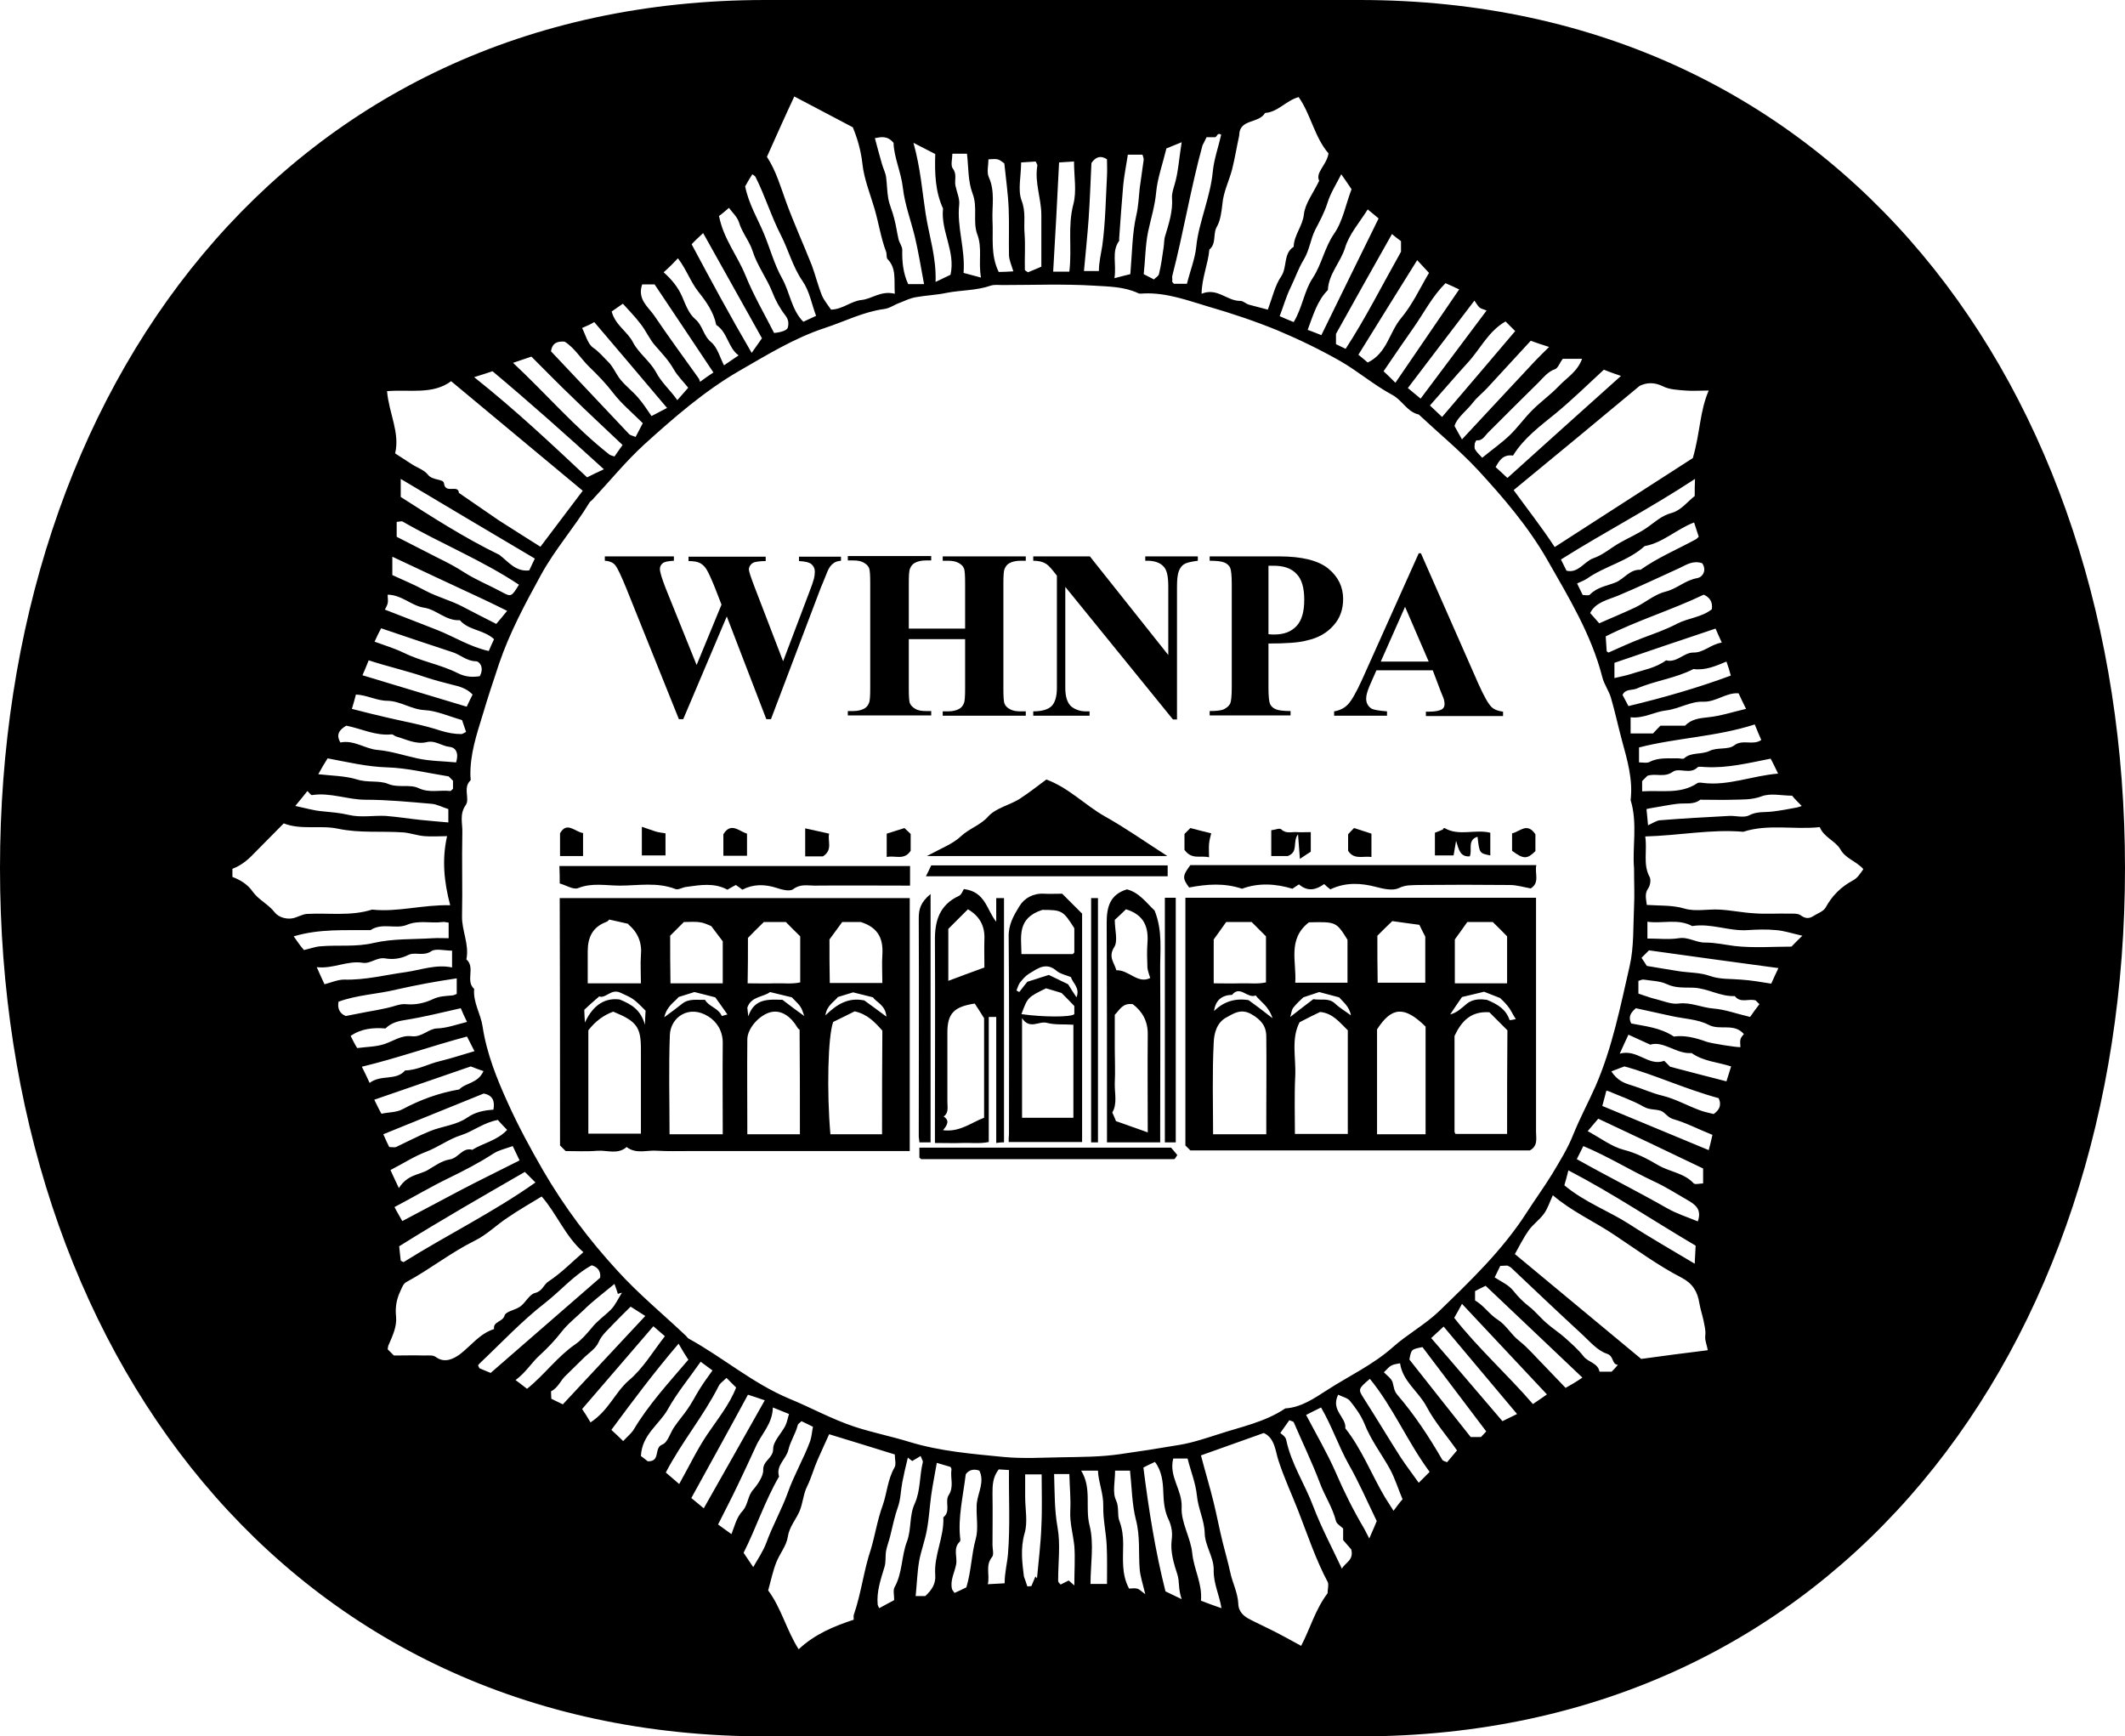 <?xml version="1.0" encoding="utf-8"?>
<!-- Generator: Adobe Illustrator 25.0.1, SVG Export Plug-In . SVG Version: 6.00 Build 0)  -->
<svg version="1.1" id="Layer_1" xmlns="http://www.w3.org/2000/svg" xmlns:xlink="http://www.w3.org/1999/xlink" x="0px" y="0px"
	 viewBox="0 0 683 558" style="enable-background:new 0 0 683 558;" xml:space="preserve">
<g>
	<g>
		<path d="M440.8,275.4c0-2.7,0-5.3,0-7.5c-2.1-0.7-3.8-1.2-5.6-1.8c-0.6,0.6-1.2,1.2-1.9,2c0,1.7,0,3.6,0,5.3
			C435.2,276.4,438.1,275,440.8,275.4z"/>
		<path d="M417.2,268.1c0.2,2.8,0.4,5.1,0.6,7.9c1.6-1.1,2.6-1.7,3.5-2.3c0-2.1,0-4,0-6.3c-1.6,0-3.1,0.1-4.6,0
			c-1.6-0.1-3.4,0.6-4.9-0.9c-0.5-0.5-2,0.2-3.2,0.3c0,2.5,0,5.4,0,8.3c2.2,0,4.1,0,5.3,0C417.5,273.7,415.3,270.6,417.2,268.1z"/>
		<path d="M374.4,367.1c1.2,0,2.3,0,3.5,0c0-26.2,0-52.4,0-78.6c-1.2,0-2.3,0-3.5,0C374.4,314.8,374.4,340.9,374.4,367.1z"/>
		<path d="M493.5,273.5c0-2.1,0-4,0-5.4c-2.7-4-5-0.8-7.5-0.3c0,1.9,0,3.8,0,5.6C489.7,276.2,490.9,276.1,493.5,273.5z"/>
		<path d="M388.6,275.5c0-1.7-0.1-3,0-4.3c0.1-1.3,0.5-2.5,0.7-3.4c-2.4-0.6-4.5-1.1-6.7-1.7c-0.6,0.6-1.2,1.2-1.9,1.9
			c0,1.7,0,3.4,0,5.1C383.1,276.4,385.8,274.8,388.6,275.5z"/>
		<path d="M240.1,267.9c-2.6-0.8-5.2-3.8-7.6,0.2c0,2.1,0,4.5,0,6.9c2.6,0,5.1,0,7.6,0C240.1,272.5,240.1,270.2,240.1,267.9z"/>
		<path d="M266.5,267.9c-2.9-0.6-5.2-1.2-7.7-1.7c0,3.1,0,6,0,9c2.1,0,4,0,5.7,0C267.8,273.1,265.9,270.2,266.5,267.9z"/>
		<path d="M493.7,294.2c0-1.9,0-3.8,0-5.7c-37.9,0-75.2,0-112.7,0c0,27,0,53.4,0,79.6c0.7,0.7,1.2,1.2,1.6,1.6
			c36.5,0,72.9,0,109.1,0c2.7-1.5,2-3.9,2-6C493.7,340.6,493.7,317.4,493.7,294.2z M467.6,301.9c1.2-1.7,2.7-3.7,4-5.6
			c3,0,5.6,0,8.2,0c1.6,1.5,3.1,3.1,4.6,4.6c0,4.8,0,9.6,0,15.1c-2.7,0-5.5,0-8.2,0c-2.8,0-5.6,0-8.6,0
			C467.6,311.3,467.6,306.8,467.6,301.9z M442.7,300.7c1.3-1.3,2.8-2.8,4.8-4.7c2.7,0.4,5.8,0.8,8.7,1.2c0.9,1.9,1.4,2.8,1.9,3.8
			c0,4.8,0,9.8,0,14.8c-5.2,0-10.1,0-15.3,0C442.7,310.9,442.7,305.9,442.7,300.7z M420.7,296.4c8.7-0.2,8.8-0.2,12.4,5.6
			c0,5,0,9.3,0,13.8c-5.5,0-10.9,0-16.8,0C416.8,309.2,413.7,301.8,420.7,296.4z M390.1,301.9c1.2-1.7,2.7-3.7,4-5.6
			c3,0,5.6,0,8.2,0c1.5,1.5,3.1,3.1,4.6,4.6c0,4.8,0,9.6,0,14.8c-2.7,0.6-5.5,0.2-8.2,0.3c-2.8,0.1-5.6,0-8.6,0
			C390.1,311.3,390.1,306.8,390.1,301.9z M407,358.7c0,1.7,0,3.5,0,5.8c-5.9,0-11.2,0-17.1,0c0-9.9-0.3-19.6,0.2-29.4
			c0.1-2.9,0.9-6.4,4-8.1c2.4-1.3,4.7-3,8.1-1.1c3.1,1.8,4.8,3.8,4.8,7.2C407.1,341.7,407,350.2,407,358.7z M401.3,321.4
			c-4.4-0.7-8,0.5-11.1,3.5c0.5-3.5,2.5-5.1,5.8-5.2c2.6-3.2,4.9,1.3,7.6,0.2c1.5,2,4.1,3.3,5.4,7.3
			C405.7,324.6,403.5,323,401.3,321.4z M433.2,364.4c-5.5,0-10.9,0-17,0c0-6-0.2-12.3,0.1-18.5c0.3-5.9-1.4-12,1.4-17.4
			c2.7-1.4,4.7-2.4,6.6-3.3c4.1,0.4,6.3,3.4,8.9,5.9C433.2,342,433.2,353.1,433.2,364.4z M429.1,322.5c-2-1.9-4.4-1-7-1.4
			c-2.5,1.9-4.6,3.5-7.4,5.7c0.4-1.4,0.5-2.4,1-3c1.1-1.4,2.4-2.5,3.2-3.3c1.9-0.6,3.3-1.1,5.1-1.7c1.5,0.4,3.7,1,6.4,1.7
			c1.2,1.4,3.3,2.9,3.8,5.8C432.5,325,430.7,324,429.1,322.5z M458.2,364.5c-5.4,0-10.4,0-15.6,0c0-11.2,0-22.3,0-33.7
			c4.7-7.3,8.8-7.6,15.6-0.9C458.2,341.2,458.2,352.6,458.2,364.5z M484.4,364.4c-5.5,0-10.9,0-16.5,0c0.1,0.1-0.1,0-0.2-0.2
			c-0.1-0.2-0.2-0.4-0.2-0.5c0-10.4,0-20.9,0-30.8c2.3-4.9,5.4-8,11.2-7.6c2,2,3.9,3.9,5.8,5.8C484.4,342,484.4,353.1,484.4,364.4z
			 M485.2,327.8c-1.1-3.3-3.6-5-7.3-6.5c-1.7-0.2-4.3-0.5-6.5,1.3c-1.6,1.3-3,2.8-5.3,3.4c1.4-2.1,2.8-4.2,3.8-5.6
			c2.8-0.7,4.8-1.1,7.1-1.7c1,0.4,2.3,0.9,5.1,2c0.1,0.1,1.4,1.2,2.5,2.6c1,1.2,1.6,2.7,2.6,4.2
			C486.3,327.7,485.2,327.9,485.2,327.8z"/>
		<path d="M213.9,267.8c-1.1-0.2-2.4-0.3-3.5-0.7c-1.3-0.4-2.5-0.9-4.1-1.4c0,3.6,0,6.5,0,9.2c2.7,0,5.2,0,7.6,0
			C213.9,272.4,213.9,270.2,213.9,267.8z"/>
		<path d="M295.5,368.8c0,1.3,0,2.3,0,3.2c0.3,0.2,0.5,0.5,0.6,0.5c27.1,0,54.2,0,81.3,0c0.2,0,0.5-0.6,1-1.3
			c-0.7-0.9-1.5-1.8-2-2.4C349.2,368.8,322.4,368.8,295.5,368.8z"/>
		<path d="M285,267.9c0,2.3,0,4.6,0,7.5c2.7-0.6,5.6,1.2,7.7-2c0-1.8,0-3.6,0-5.4c-0.8-0.8-1.6-1.5-2-1.9
			C288.4,266.8,286.7,267.4,285,267.9z"/>
		<path d="M355.2,262.4c-6.4-3.6-11.6-9.2-18.9-11.9c-2.7,2-5.6,4.3-8.7,6.3c-3.3,2-7.6,2.9-10,5.6c-2.5,2.8-6,3.8-8.7,6.3
			c-2.6,2.5-6.4,3.9-11,6.4c26.3,0,51.2,0,77.3,0C367.9,270.4,361.8,266.1,355.2,262.4z"/>
		<path d="M375.3,278.1c-25.4,0-50.6,0-76,0c-0.5,1.1-1,2.1-1.7,3.5c26.3,0,52,0,77.7,0C375.3,280.4,375.3,279.3,375.3,278.1z"/>
		<path d="M371.1,292.6c-2.5-2.3-4.9-5.8-8.9-6.8c-5.5,1.7-6.5,5.7-6.5,10.8c0.1,21.6,0.1,43.2,0.1,64.8c0,1.9,0,3.8,0,5.7
			c5.9,0,11.3,0,17.1,0c0-1.8,0-3.5,0-5.2c0-16.6,0.1-33.2,0-49.8C372.8,305.7,373.8,299.3,371.1,292.6z M368.9,363.9
			c-3.8-1.3-6.9-2.5-10.2-3.6c-0.3-0.8-0.7-1.7-1.2-2.8c1.7-2.8,0.7-6.3,0.8-9.5c0.2-3.7,0-7.4,0-11.1c0-3.5,0-7,0-10.8
			c1.5-1.4,2.4-3.9,5.8-3.4c3,2.3,4.9,5.4,4.8,9.9C368.8,342.7,368.9,352.9,368.9,363.9z M358.8,311.8c-0.6-2.4-2.7-4.2-0.7-7.4
			c1.3-2,0.2-5.5,0.2-8.8c1-0.9,2.3-2.1,3.6-3.4c5.9,1.8,7.3,5.8,6.9,10.9c-0.2,2.6-0.1,5.3,0,7.9c0.1,1.1,0.6,2.2,0.9,3.3
			C365.6,316.3,362.8,311.6,358.8,311.8z"/>
		<path d="M352.9,367.1c0-26.2,0-52.4,0-78.5c-0.8,0-1.4,0-2.2,0c0,26.2,0,52.4,0,78.5C351.6,367.1,352.2,367.1,352.9,367.1z"/>
		<path d="M493.8,278c-37.4,0-74.3,0-111.2,0c-2.6,3.5-2.6,4.2-0.4,7.2c5.8-1.1,11.3-1.5,17,0.4c5.4-2,10.9-1.6,16.2,0
			c0.8-0.5,1.4-1,2.1-1.4c2.9,2.5,5.6,1.7,8.1-0.1c0.7,0.7,1.2,1.1,2,1.7c5-2.4,10-2,14.6-0.8c2.6,0.7,5.5,1.3,7.4,0.4
			c2.2-1.1,4.1-0.9,6.2-1c9.8-0.1,19.7-0.1,29.5,0c2.2,0,4.4,0.7,6.7,1.1C495,283.6,493.2,280.7,493.8,278z"/>
		<path d="M324.2,367c8.1,0,15.8,0,23.6,0c0-24.3,0-48.3,0-73.4c-2.1-2.1-4.4-4.4-6.4-6.4c-2.4,0-4.1,0.1-5.8,0
			c-3.5-0.2-6.4,1.4-8,4.1c-1.8,2.9-3.5,5.9-3.4,9.7c0.2,21.2,0.1,42.3,0.1,63.5C324.2,365.3,324.2,366.1,324.2,367z M345,359.2
			c-5.4,0-10.8,0-16.5,0c0-10.4,0-20.9,0-32c2.5,3.8,5.4,0.8,8,1.5c2.6,0.7,5.5,0.4,8.5,0.6C345,339.2,345,349.1,345,359.2z
			 M328.3,325.9c2-5.4,2-5.4,7.9-8.3c1.7,0.5,3.1,0.9,5,1.5c1.1,1.1,2.6,2.6,4.1,4.2c0,0.8,0,1.7,0,2.6
			C344.3,326.9,335.4,326.9,328.3,325.9z M335,292.4c6.3,0,6.7,0.2,10.3,5.9c0,2.5,0,5.1,0,7.7c0,0.2-0.2,0.3-0.5,0.6
			c-5.3,0-10.7,0-16.5,0C328.3,301.1,326.7,295.1,335,292.4z M327.8,315.8c0.8-1,1.7-2.1,2.8-2.8c2.8-1.7,5.6-4,9-1
			c1.2,1,2.9,1.3,4.6,2c0.6,2,3,3.4,1.8,6.5c-1.1-1.6-1.8-2.8-2.7-4.2c-1.9-0.9-4.1-2-6.2-3c-1.9,0.6-3.7,1.2-6.9,2.2
			c-0.3,0.3-1.4,1.8-2.6,3.3c-0.3-0.2-0.6-0.3-0.9-0.5C327.1,317.4,327.3,316.5,327.8,315.8z"/>
		<path d="M187.4,267.7c-2.5-0.3-5.2-3.9-7.4,0.1c0,2.8,0,5.1,0,7.3c2.6,0,4.9,0,7.4,0C187.4,272.7,187.4,270.4,187.4,267.7z"/>
		<path d="M179.9,283.9c2.1,0.6,4.4,2.1,5.9,1.5c4.5-1.8,9-0.8,13.4-0.8c5.9,0,12-1.2,17.9,1.1c0.9,0.4,2.3-0.6,3.6-0.7
			c4.4-0.6,8.8-1.4,13.1,0.9c0.9-0.5,1.7-1,2.7-1.5c0.8,0.5,1.4,1,2.1,1.5c3.5-1.8,7.1-1.8,10.9-0.6c1.8,0.6,4.4,1.3,5.5,0.4
			c2.3-1.7,4.6-1.1,6.8-1.1c10.2-0.1,20.5,0,30.7,0c0-2.4,0-4.3,0-6.3c-37.7,0-75.2,0-112.7,0C179.9,280.4,179.9,282.3,179.9,283.9z
			"/>
		<path d="M322.7,367.1c0-26.3,0-52.4,0-78.5c-0.8,0-1.4,0-2.5,0c0,2.6,0,5.1,0,7.6c-3.1-3.8-3.4-9.6-10.4-10.5
			c-0.3,0.4-0.7,1.8-1.6,2.2c-6.3,2.9-7.8,8.2-7.7,14.4c0.1,19.5,0,38.9,0,58.4c0,2.1,0,4.3,0,6.6c3.2,0,6.1,0.1,8.9,0
			c2.7-0.1,5.5,0.3,8.4-0.3c0-13.6,0-26.9,0-40.2c0.8,0,1.4,0,2.4,0c0,13.6,0,27,0,40.5C321.4,367.1,322,367.1,322.7,367.1z
			 M316.3,359.2c-4.1,1.5-7.8,4.7-13.2,4c1.4-1.7,2.2-3.1,0.2-4.4c1.7-1.2,1.2-3,1.2-4.7c0-7.4,0-14.9,0-22.3c0-6.1,2.1-8.3,8.8-9.3
			c1,1.5,2,3.1,3,4.7C316.3,337.6,316.3,348.1,316.3,359.2z M316.4,310.9c-4.5,1.6-7.8,2.9-11.6,4.3c0-6.1,0-11.6,0-16.7
			c2-2,4-4,6.3-6.3c3.6,2.1,5.5,5.2,5.3,9.6C316.3,304.8,316.4,307.8,316.4,310.9z"/>
		<path d="M299.1,367.1c0-26.2,0-52.3,0-79.8c-3.3,2.7-3.8,5-3.8,7.8c0.1,23.4,0,46.8,0,70.1c0,0.6,0.2,1.2,0.2,1.9
			C296.8,367.1,297.8,367.1,299.1,367.1z"/>
		<path d="M180,368.1c0.7,0.7,1.1,1.1,1.8,1.8c3.3,0,6.8,0.2,10.3-0.1c3.1-0.2,6.5,1.3,9.3-1.2c3.1,2.4,6.6,0.9,9.9,1.2
			c3.3,0.2,6.6,0.1,9.8,0.1c3.5,0,7,0,10.5,0c3.3,0,6.6,0,9.8,0c3.5,0,7,0,10.5,0c3.3,0,6.6,0,9.8,0c3.5,0,7,0,10.5,0
			c3.3,0,6.6,0,9.8,0c3.5,0,6.9,0,10.4,0c0-27.4,0-54.3,0-81.3c-37.6,0-74.9,0-112.5,0C180,315.6,180,341.9,180,368.1z M283.5,364.5
			c-5.9,0-11.3,0-16.6,0c-1.2-13.8-0.8-31.5,0.9-36.1c2.3-1.1,4.7-2.3,6.9-3.4c4.1,0.9,6.5,3.5,8.9,6.2
			C283.5,342.1,283.5,353,283.5,364.5z M266.6,301.9c1.3-1.8,2.8-3.8,4.1-5.6c2.6,0,4.8,0,6,0c5.9,1.9,7.2,5.7,6.9,10.6
			c-0.2,2.8,0,5.7,0,9c-5.9,0-11.3,0-16.9,0C266.6,311.2,266.6,306.7,266.6,301.9z M269.3,320.4c2-0.6,3.3-1,4.9-1.5
			c1.6,0.4,3.6,0.9,6.4,1.6c0.9,1.5,4,2.4,4.3,6.2c-2.7-2-5-3.7-7.1-5.2c-5.3-1.1-9,1.4-12.5,4.8
			C265.7,323.1,268.2,321.9,269.3,320.4z M232.3,364.5c-5.8,0-11.2,0-17.1,0c0-10.7-0.3-21.4,0.1-32c0.3-5.7,6.2-9.7,12.3-5.9
			c2.8,1.7,4.7,4.7,4.7,8.5C232.2,344.7,232.3,354.3,232.3,364.5z M257.1,364.5c-5.6,0-11,0-16.9,0c0-10.2-0.1-20.4,0-30.6
			c0.1-3.7,4.2-8,7.8-8.7c3.1-0.6,6.1,1.3,8.3,5c0.2,0.4,0.6,0.6,0.7,0.7C257.1,342.2,257.1,353.3,257.1,364.5z M240.4,301.4
			c1.4-1.5,3.4-3.4,5.1-5.1c0.8,0,1,0,1.2,0c2,0,3.9,0,5.9,0c1.5,1.5,3,3.1,4.6,4.6c0,4.8,0,9.6,0,14.8c-2.7,0.6-5.5,0.2-8.2,0.3
			c-2.8,0.1-5.6,0-8.7,0C240.4,311.3,240.4,306.8,240.4,301.4z M247.5,318.8c2.1,0.5,4.1,1,7,1.7c3,3,3,3,4,6
			c-2.5-1.8-4.7-3.4-7-5.2c-4.4-0.1-9-0.6-11,5.3c-0.1-1-0.2-2-0.3-2.8C241.5,320.1,245.3,320.5,247.5,318.8z M215.4,300.7
			c1.3-1.3,2.9-2.9,4.4-4.4c1.8,0,3.5-0.2,5.3,0.1c1.4,0.2,2.7,0.9,3.5,1.2c1.6,2.1,2.6,3.4,3.7,4.9c0,4.1,0,8.5,0,13.5
			c-2.7,0-5.5,0-8.2,0c-2.8,0-5.6,0-8.6,0C215.4,310.8,215.4,305.9,215.4,300.7z M218.1,320.4c1.9-0.6,3.2-1,5.1-1.6
			c1.5,0.4,3.7,0.9,6.7,1.7c0.9,1.3,2.4,3.3,3.9,5.5c-0.7,0.2-1.7,0.5-1.8,0.5c-1.1-2.6-4.2-3-5.4-5.2c-2.6,0.1-5.2-0.5-7.4,1.3
			c-1.6,1.3-3.3,2.5-5.7,4.3C214.4,323.1,217,321.9,218.1,320.4z M206,364.3c-5.5,0-11.1,0-16.9,0c0-10.9,0-22,0-33.2
			c2.3-3,5-4.9,8-6c7.6,3.1,8.9,5,8.9,12.1C206,346.1,206,355,206,364.3z M194.8,296.3c0.6-0.2,1-0.8,1-0.8c1.9,0.4,3.5,0.8,6.2,1.4
			c0,0,0,0,0,0c0,0,0,0-0.1,0c-0.5-0.3-0.3-0.2,0,0c0,0,0.1,0,0.1,0.1c0,0-0.1,0-0.1,0c3.1,2.6,4.5,5.9,4.1,10c-0.2,2.8,0,5.6,0,9
			c-5.8,0-11.2,0-17.1,0c0-3.5,0-6.9,0-10.3C188.9,301.2,190.5,297.9,194.8,296.3z M192.6,320.2c2.1,0.8,3.8-2.6,6.8-1.2
			c3.8,1.8,3.9,1.5,8.1,5.8c-0.1,1-0.1,2-0.2,4.5c-1.4-4.7-4-6.4-8.1-8.1c-4.3-0.6-8.4,1.3-11.2,7.4c-0.1-1.9-0.2-2.9-0.2-4.1
			C189.2,323.2,190.8,321.7,192.6,320.2z"/>
		<path d="M468,270.2c0.9,2.9,1.3,5.2,4.4,5c0.9-2-0.9-5.3,2.5-6.3c0.6,5.3,0.6,5.3,4.1,6c0-2.5,0-5,0-7.3c-5-1.2-10.1,1.2-14.7-1.5
			c-0.1,0-0.3,0.1-0.5,0.2c0,0.1,0,0.2,0.1,0.2c-0.9,0.4-1.8,0.8-2.7,1.1c0,2.5,0,5,0,7.3c2.2,0,4.1,0,6,0
			C467.4,273.7,467.6,272.5,468,270.2z"/>
		<path d="M437,0H246C91.9,0,0,124.9,0,279s91.9,279,246,279h191c154.1,0,246-124.9,246-279S591.1,0,437,0z M579.1,259
			c-0.6,0.2-1.1,0.4-1.6,0.5c-2.6,0.5-5.3,1-7.9,1.3c-2.5,0.3-4.9-0.1-7.4,1.2c-1.7,0.9-4.3,0.1-6.4,0.2c-7.4,0.4-14.9,0.8-22.3,1.4
			c-1.1,0.1-2.2,0.9-3.8,1.6c-0.2-1.9-0.3-3.5-0.5-5.2c0.8-0.2,1.4-0.3,2-0.4c2.6-0.4,5.3-1,8-1.3c2.5-0.3,5.1,0.4,7.3-1.3
			c0.1-0.1,0.4,0,0.6,0c3.3,0,6.5,0.1,9.8,0c3.1-0.1,6.1,0.1,9.3-1.1c2.9-1.1,6.5-0.2,9.8-0.2C576.8,256.7,577.9,257.8,579.1,259z
			 M571.5,248.6c-8.4,0.7-16,4-24.1,3c-0.6-0.1-1.5-0.2-1.9,0.1c-5.4,3.6-11.4,2.2-17.7,2.6c0-1.6,0-2.5,0-3.3
			c0.6-0.6,1.3-1.3,1.7-1.7c2.7-0.9,5.4,0.7,8.2-1.3c2-1.4,5.5,1,7.9-1.4c0.4-0.4,1.7-0.1,2.6-0.1c7,0.4,13.8-1.3,20.9-2.7
			C569.9,245.2,570.6,246.8,571.5,248.6z M566.1,237.8c-2.8,1.9-6-0.4-8.8,1.8c-1.9,1.4-5.4,0.5-7.8,1.7c-2.7,1.3-5.9,0.3-8.2,2.4
			c-0.4,0.3-1.3,0-1.9,0c-3.1,0.1-6.3-0.4-9.3,1.2c-0.8,0.4-2.1,0.1-3.3,0.1c0-1.7,0-3.2,0-4.8c12-3.1,24.8-3.4,37.2-7.4
			C564.8,234.9,565.5,236.4,566.1,237.8z M558.8,222.8c0.7,1.5,1.4,3,2.4,5c-4.3,1-8.2,2.3-12.2,2.7c-2.8,0.3-5.4,0.6-7.4,2.7
			c-2.6,0-5.2,0-7.9,0c-0.8,0.8-1.5,1.5-2.4,2.5c-2.2,0-4.5,0-7.2,0c0-1.6,0-3.2,0-5.2c4.1,0.5,7.7-1.8,11.4-2.2
			c4.2-0.5,7.9-3,12-2.8C551.6,225.6,554.8,222.5,558.8,222.8z M525.2,279c0,4.9,0.2,8.6,0,12.3c-0.3,6.4,0,13-1.4,19.1
			c-3,13.1-5.6,26.3-11,38.7c-2.3,5.2-5,10.2-7.1,15.4c-1.8,4.6-4.4,8.7-6.9,12.9c-2.6,4.2-5.5,8.2-8.2,12.4
			c-7.8,12.1-18,21.8-28.1,31.6c-4.5,4.3-10.2,7.4-14.8,11.5c-6.4,5.7-14.2,9.3-21.3,13.9c-3.9,2.5-8.2,5.5-13.3,5.8
			c-6.5,4.4-14.2,5.9-21.5,8.3c-4.1,1.3-8.2,2.7-12.4,3.4c-6.4,1.1-12.8,2.1-19.2,3c-6.2,0.9-12.4,0.9-18.5,1
			c-6.3,0.1-12.7,0.5-19-0.1c-10.1-1-20.2-1.8-30.1-4.8c-5.8-1.8-11.9-3-17.7-4.9c-7.3-2.4-14.1-6.2-21.2-9.1
			c-11.6-4.9-21.2-13.2-32.1-19.2c-0.4-0.2-0.6-0.6-0.9-0.9c-7.4-7-15.3-13.5-22.1-21c-9-9.8-17-20.4-23.8-32.1
			c-4.1-7.1-8-14.3-11.3-21.6c-3.6-7.9-6.9-16.1-8.2-24.8c-0.6-4-3.1-7.7-2.7-12c-2.9-2.6,0.5-6.9-2.5-9.5c1-4.8-1.5-9.2-1.4-13.9
			c0.2-9-0.1-18,0.1-26.9c0.1-2.9-1-5.8,1.1-8.8c1.4-2-1-5.5,1.5-7.9c0.2-0.2,0-0.8,0-1.3c-0.2-7,2-13.5,4-20
			c1.6-5.4,3.4-10.8,5.2-16.2c3.4-10,8.4-19.3,13.5-28.6c4.5-8.2,10.7-15.2,15.5-23.1c0.2-0.4,0.6-0.6,0.9-0.9
			c5.6-6,10.8-12.4,16.8-17.9c9.5-8.6,19.3-17.1,30.3-23.5c8.9-5.1,17.7-10.6,27.7-13.9c6.4-2.1,12.4-5.2,19.1-6.1
			c1.7-0.2,3.3-1.4,5-2c1.7-0.7,3.4-1.5,5.2-1.8c3.3-0.6,6.7-0.7,9.9-1.4c4.7-0.9,9.5-0.7,14.1-2.3c1.2-0.4,2.6-0.2,3.8-0.2
			c9.8,0,19.7-0.4,29.5,0.2c4.7,0.3,9.6,0.3,14.1,2.4c0.5,0.3,1.3,0.1,1.9,0.1c7.2-0.3,13.9,2.2,20.6,4.2c7.6,2.2,15.1,4.7,22.4,7.7
			c6.9,2.9,13.7,6.2,20.2,9.9c5.7,3.3,10.8,7.7,16.6,10.8c3.2,1.7,4.8,5.5,8.5,6.3c6.3,5.9,13,11.4,18.9,17.7
			c8.2,8.9,16.2,18.2,22.3,28.8c6.9,12.1,14.3,24.2,17.8,37.9c0.6,2.4,2.1,4.3,2.8,6.7c1.3,4.5,2.3,9.1,3.5,13.6
			c1.7,6.2,3.6,12.6,2.8,19.2C526.4,264.6,524.6,272.4,525.2,279z M535.7,388.2c-9.5-5.4-19.3-10.3-28.9-15.7
			c0.8-1.6,1.4-2.8,2.1-4.2c7.9,3.3,15.1,7.8,22.8,11.4c3.7,1.7,7.1,3.9,10.6,5.9c2.4,1.4,4.8,2.9,3.4,6.9
			C542.3,391.1,538.8,390,535.7,388.2z M545,400.3c-0.1,1.8-0.2,3.4-0.3,5.8c-7.5-4.5-14.4-8.4-21-12.7c-6.7-4.3-14.3-7-20.9-12.5
			c0.4-1.3,0.8-2.8,1.3-4.8C518.5,383.6,531.4,392.3,545,400.3z M544.3,380.2c-3.1-3.3-7.7-3.6-11.4-5.8c-3.4-2-7-3.9-11-4.9
			c-3.9-1-7.5-3.8-11.6-6c1.2-1.4,2.3-2.7,3.4-4c11.3,5.3,22.5,10.6,33.7,16c0,1.5,0,3,0,4.8C546.3,380.3,544.7,380.8,544.3,380.2z
			 M144.2,378.6c4.9-2.4,9.8-4.9,14.4-7.9c1.7-1.1,3.7-1.5,6.2-2.4c0.7,1.5,1.5,3.1,2.2,4.6c-6.7,3.4-12.9,6.4-19,9.6
			c-6.1,3.2-12.2,6.5-18.7,9.9c-0.8-1.5-1.7-2.9-2.5-4.5C132.9,384.7,138.4,381.4,144.2,378.6z M125.5,376c4.1-2.1,7.6-4.4,11.3-5.8
			c4-1.5,7.5-4.2,11.4-5.4c4-1.3,7.1-4,11.8-4.9c0.6,0.7,1.8,2,3,3.2c-3.3,3.5-7.7,4.2-11.2,6.4c-3.2-0.9-4.4,2.7-7.3,3.1
			c-2.5,0.4-4.8,2.1-7,3.4c-2.8,1.6-6.5,1.4-9.3,5.8C126.9,379.1,126.2,377.5,125.5,376z M168.7,376.6c1.2,1.2,2.1,2.1,3.4,3.4
			c-13.6,9.6-28.5,16.9-42.4,25.6c-0.5-0.3-0.9-0.4-0.9-0.5c-0.2-1.5-0.3-2.9-0.5-4.6C141.7,392.1,155.2,384.4,168.7,376.6z
			 M129.4,167.6c12.3,7.1,25.5,12.4,37.4,20.3c-2.4,3.9-2.5,4-5.6,2.3c-3.9-2.1-8.1-3.8-11.9-6.2c-2.6-1.7-5.6-3.3-8.5-4.7
			c-4.5-2.3-9-4.6-13.3-6.8c0-1.7,0-3.2,0-4.8C128.2,167.7,129,167.4,129.4,167.6z M128.8,159.7c0-2.1,0-3.6,0-5.8
			c14.6,8.7,28.7,17.1,43.1,25.6c-0.7,1.4-1.2,2.6-1.8,3.8c-4.4,0.5-6.7-2.8-9.6-5C149.2,172.8,138.8,166.1,128.8,159.7z
			 M155.6,192.7c2.4,1.1,4.7,2.3,7.4,3.6c-1.1,1.4-2.3,2.8-3.5,4.2c-3.7-1.9-7.3-3.7-10.9-5.6c-3.8-2-7.9-3-11.7-5
			c-3.5-1.9-7.3-3.5-10.8-5.1c0-2.1,0-3.7,0-5.9C136.3,183.7,145.9,188.2,155.6,192.7z M544.9,173.4c-5.9,3.2-12.1,5.8-17.6,9.7
			c-3.5-0.2-5.3,3-8.1,4.1c-2.8,1.1-5.9,1.5-8.2,3.9c-0.4,0.4-1.6,0.1-2.3,0.1c-0.6-1.3-1.2-2.4-1.8-3.7c1-0.5,2.2-0.9,3.1-1.5
			c5.8-4.1,13.2-5.6,18.6-10.5c6-1.1,10.3-5.5,15.9-7.6c0.4,1.3,0.9,2.8,1.5,4.6C545.8,172.6,545.4,173.2,544.9,173.4z M547.1,181
			c1.5,2.1,0.3,4.5-1.7,4.8c-3.8,0.7-6.4,3.4-10,4.3c-3.4,0.8-6.4,3.4-9.6,5c-3.8,1.8-7.7,3.4-11.8,5.2c-0.9-1-1.8-2.1-2.9-3.3
			c1.7-3.5,5.9-4.3,9-5.6c6.7-2.8,13.2-5.9,19.8-8.9C542,181.5,544.2,180,547.1,181z M544.7,159.4c-2.1,1.6-4.4,4.6-7.3,5.4
			c-3.5,0.9-5.7,3.2-8.4,5c-2.7,1.8-5.7,3.1-8.5,4.7c-2.8,1.6-5.4,3.9-8.4,4.9c-3,1.1-4.8,4.9-8.6,4c-0.6-1.2-1.1-2.2-1.8-3.6
			c13.8-8.7,28.5-16.3,43.1-25.9C544.7,156,544.7,157.2,544.7,159.4z M556.3,217.1c-10.5,3.9-21.6,7.1-32.9,9.8
			c-0.6-1.2-1.2-2.2-1.9-3.6c1-2,3-1.4,4.5-2c6-2.6,12.5-3.3,18.3-6.3c3.9,0.5,7.2-1,10.6-2.4C555.4,214,555.9,215.5,556.3,217.1z
			 M553.4,206.5c-3.7,0.6-5.8,3.3-9.2,3.2c-3,0-5.3,3.4-8.7,2.5c-3.4,2.5-7.4,3.1-11.3,4.4c-1.6,0.5-3.2,0.8-5.3,1.3
			c0-2.4,0-3.9,0-4.9c10.8-3.7,21.4-7.3,32.5-11C551.9,203.2,552.6,204.7,553.4,206.5z M550.2,195.8c-3.3,2.6-7.6,2.8-11.1,4.6
			c-3.6,1.9-7.4,3.2-11.1,4.6c-3.7,1.4-7.4,3.1-11,4.7c-0.3-0.2-0.6-0.3-0.6-0.5c-0.1-1.5-0.2-2.9-0.3-4.7
			c10.3-5.2,21.3-8.5,31.5-13.4C549.8,192.1,550.5,193.7,550.2,195.8z M534.4,124.1c2.1,1.1,4.8,1.2,7.3,1.4c2.3,0.2,4.7,0,7.5,0
			c-2.9,6.7-2.7,13.4-5.1,21.7c-14,9-29,18.7-44.4,28.6c-4.2-6.4-8.9-12.4-13.2-18.3c14-11.5,27.3-22.5,40.5-33.5
			C529.3,122.9,531.7,122.8,534.4,124.1z M521,120.8c-12.3,11-24.6,22.1-36.5,32.8c-1-1-2.2-2-3.8-3.5c1-1.7,2.2-4.2,5.6-3.7
			c3.6-5.8,8.9-9.6,13.9-13.7c5.3-4.4,10.2-9.2,15.3-13.9C517.7,119.7,519.5,120.3,521,120.8z M502.3,115.3c1.6,0,3.7,0,6.2,0
			c-1.5,4.2-5.1,6.2-7.6,8.9c-2.6,2.7-5.7,4.9-8.4,7.6c-2.6,2.6-4.7,5.6-7.3,8.1c-2.5,2.4-5.5,4.5-8.8,7.2c-1-1.1-1.8-1.8-2.3-2.7
			c-0.3-0.5-0.1-1.3-0.1-1.9c0.2-0.4,0.4-1,0.6-1c1.9,0.2,2.6-1.4,3.6-2.4c5.4-5.4,10.8-10.8,16.3-16.2c1.6-1.6,3-3.5,5.4-4.3
			C500.8,118.2,501.3,116.6,502.3,115.3z M497.9,111.5c-1.7,1.7-3.2,3.1-4.6,4.6c-7.5,8-15,16.1-23.4,25.1c-1-1.7-1.5-2.7-2.4-4.3
			c0.7-2.6,3.8-4.8,5.9-7.5c1.3-1.7,3.1-3.1,4.6-4.7c4.5-4.9,9-9.8,14-15.2C493.6,110.1,495.4,110.7,497.9,111.5z M483.9,103.3
			c1.2,1.2,2.1,2.1,3.1,3.1c-7.7,9.1-15.4,18.1-23.5,27.6c-1.4-1.3-2.6-2.5-3.9-3.7c4.1-4.6,8-9.2,12.1-13.7
			C475.8,112.2,478.3,106.5,483.9,103.3z M475.5,98.8c0.6,0.5,1.5,0.6,2.3,1c-7.1,9.5-14.2,19-21.2,28.3c-1.4-1.2-2.7-2.2-4.1-3.4
			c7.1-9.4,14.1-18.5,21.4-28.1C474.3,97.1,474.8,98.1,475.5,98.8z M469,93c-6.9,10.1-13.6,19.9-20.5,30c-1.2-1.2-2.3-2.3-3.8-3.7
			c3.2-4.7,6.4-9.4,9.7-14.1c3.3-4.7,5.9-9.9,10.2-14.2C466,91.6,467.3,92.2,469,93z M459.3,87.7c-2.8,4.7-5.3,10.2-9.1,14.7
			c-3.7,4.5-4.4,11.1-10.6,14.1c-0.7-0.6-1.6-1.4-3-2.5c6.4-10.3,12.7-20.5,18.9-30.4C457,85.2,458.1,86.4,459.3,87.7z M450.3,77.5
			c0,1.5,0,2.8,0,3.4c-6.1,10.8-11.4,21.4-17.8,31.2c-0.8-0.4-1.9-0.9-3.1-1.5c0-1.2,0-2.5,0-3.3c6-10.8,11.9-21.3,18-32.1
			C448.4,76.1,449.4,76.8,450.3,77.5z M439.6,67.3c1.1,0.9,2.1,1.7,3.5,2.9c-6.1,12.3-12.1,24.7-18.4,37.5c-1.5-0.6-3-1.2-4.4-1.7
			c1.8-4.8,3.1-9.4,6.5-12.8c0.2-5.1,4-8.8,5.5-13.5C433.6,75.3,436.9,71.6,439.6,67.3z M434.4,60.8c-1.9,5-2.8,10.3-5.6,14.3
			c-3.1,4.5-3.9,9.7-6.9,14.3c-2.7,4-3.3,9.5-6.1,14.1c-1.7-0.7-3.2-1.3-4.5-1.9c1.2-3.1,2.1-6.4,3.6-9.4c1.4-2.9,2.5-6.1,4.1-8.7
			c1.9-3.1,2.2-6.6,3.7-9.6c1.5-2.9,3-5.6,4-8.8c1-3.2,2.9-6.1,4.4-9.1C432.4,57.8,433.5,59.5,434.4,60.8z M396,54.5
			c0.9-3.6,1.5-7.3,2.3-11c0-5.4,6.3-3.7,8.3-7.2c4.2-0.3,6.6-3.9,10.8-5.1c3.9,5.5,5.1,12.9,9.6,18.1c-0.6,3.8-4.3,6.1-3,8.8
			c-2,4.1-4.5,7.3-4.9,10.7c-0.4,3.9-3.2,6.7-3.3,10.5c-3.4,2.2-2,6.5-4,9.5c-2,2.9-2.8,6.7-4.3,10.7c-1.8-0.5-4-1-6.1-1.6
			c-1-0.3-1.8-1.2-2.7-1.2c-4.3,0.1-7.4-4.4-12.5-2.3c0.1-5.2,2.1-9.6,2.5-14.2c2.4-2,1-5.1,2.5-7.5c1.1-2,1.4-4.7,1.7-7.2
			C393.2,61.8,395,58.2,396,54.5z M387.8,44.1c0.7,0,1.7,0,2.7,0c0.7,0,0.7-1.7,2-0.8c-0.9,4-2.3,7.8-2.7,11.9
			c-0.4,4.1-1.5,8.1-2.6,12c-1.1,4-2.3,7.9-2.7,12c-0.4,4-2,7.9-3,12c-1.3,0-2.8,0-4.2,0c-0.2-0.3-0.4-0.4-0.5-0.6
			c-0.1-0.2,0-0.4,0-0.7c0-0.4-0.1-0.9,0-1.3c3.6-13.9,5.9-28.1,9.7-41.9C386.8,46.1,387.2,45.4,387.8,44.1z M369,74.5
			c0.9-4.2,2.2-8.3,2.6-12.7c0.4-4.4,2-8.8,3.3-14.1c0.6-0.2,2.1-0.9,4.9-2c-0.9,5.6-1.1,9.8-2.3,13.7c-0.4,1.4-0.9,2.8-0.8,4.2
			c0.3,4.3-1,8.2-2.2,12.2c-0.4,1.2-0.3,2.5-0.5,3.7c-0.4,2.9-0.8,5.7-1.5,8.6c-0.2,0.7-1.2,1.2-1.6,1.7c-1.1-0.6-2.2-1.1-3.3-1.7
			C368.1,83.7,368.1,79,369,74.5z M359.7,77.4c0.1-0.1,0-0.4,0-0.6c0.4-5.7,0.8-11.4,1.3-17.1c0.3-3.3,1-6.6,1.5-10c1.5,0,3,0,4.7,0
			c0.1,0.4,0.4,1,0.4,1.6c-0.4,3.1-0.9,6.2-1.3,9.3c-0.3,2.9-0.4,5.7-1.1,8.7c-1.3,5.7-1.3,11.8-1.9,18.8c-1.5,0.4-3,0.7-5.1,1.3
			C358.9,84.7,357.2,80.9,359.7,77.4z M349.9,70.3c0.4-5.8,0.6-11.6,0.9-17.9c1-1.5,2.6-2.8,5-1.2c0,1.8,0.1,3.6,0,5.3
			c-0.4,7.5-0.5,15-1.5,22.4c-0.4,2.6-1.1,5.3-1.1,8.2c-1.7,0-3.3,0-4.8,0C348.9,81.5,349.5,75.9,349.9,70.3z M340.4,52.2
			c1.2-0.1,2.8-0.2,4.8-0.3c0,4.8,0.9,9.5-0.2,13.7c-1.9,7.1-0.4,14.1-1.3,21.7c-1.7,0-3.1,0-5.2,0
			C339.2,75.8,339.8,64.3,340.4,52.2z M328.2,52.2c1.6-0.1,3.2-0.2,4.7-0.3c0.2,0.6,0.6,1,0.5,1.4c-0.9,5.4,1.3,10.5,1.3,15.8
			c0,5.4,0,10.9,0,16.6c-1.7,0.7-3,1.3-4.3,1.8c-0.4-0.3-0.9-0.5-1-0.8c-0.1-3.9,0.2-7.8-0.1-11.7c-0.3-3.5,0.5-6.9-1-10.7
			C327.1,60.9,328.2,56.6,328.2,52.2z M317.7,51.2c3.1-0.2,3.1-0.2,5.1,1.3c0.5,4.9,1.2,9.7,1.4,14.5c0.2,5,0,10.1,0.1,15.1
			c0.1,1.6,0.8,3.1,1.4,5.1c-1.7,0.1-3.3,0.2-4.7,0.2c-2.7-5.5-1.7-11.1-2-16.6c-0.2-4.6,0.9-9.3-1.2-13.9
			C317.1,55.3,317.7,53.1,317.7,51.2z M306.1,49.4c1.7,0,3,0,4.7,0c0.5,4.3,0.3,8.9,1.8,12.8c1.7,4.4,0,9,1.5,13.1
			c1.7,4.4,0.3,8.8,1.2,13.9c-2.3-0.6-3.8-1-5.6-1.5c0.6-7.7-2.2-14.7-1.4-22c0.2-1.9-0.8-4-1.2-6c-0.4-1.8,0.6-3.7-0.9-5.6
			C305.5,53.1,306.1,51,306.1,49.4z M300.6,49.5c-0.2,6.2,0,12.1,2.5,17.5c-0.8,7.3,4.1,13.8,2.4,21.3c-1.3,0.6-2.7,1.3-4.8,2.3
			c0.3-7.9-2.1-14.8-3.2-22c-1.1-7.1-1.6-14.4-3.9-22.7C296.7,47.5,298.7,48.5,300.6,49.5z M287.2,45.9c0.1,4.6,2.4,9.3,3,14.5
			c0.6,5.2,2.5,10.3,3.8,15.5c1.2,5,2,10.1,3,15.4c-2.1,0-3.6,0-5.1,0c-1.6-3.4-2-7.2-1.9-11c0-1.1-0.9-2.2-1.2-3.4
			c-0.5-2.2-0.8-4.5-1.4-6.7c-0.5-2.2-1.5-4.2-1.9-6.4c-0.4-2.3-0.4-4.6-0.7-6.9c-0.2-1.4-0.9-2.7-1.3-4.1c-0.8-2.7-1.5-5.4-2.3-8.4
			C283,44.1,285.1,43.4,287.2,45.9z M255.3,31c6.1,3.2,12.2,6.4,18.8,9.9c1.4,3.4,2.6,7.3,3.1,11.8c0.5,4.7,2.4,9.4,3.8,14.1
			c1.4,4.7,2.1,9.6,3.8,14.1c0.3,0.8,0,1.9,0.5,2.4c2.9,3,2,6.7,2.3,11.1c-4.5-1.1-7.4,1.7-10.7,2c-3.5,0.4-6,3-9.8,3.1
			c-1-1.5-2.2-2.9-2.9-4.5c-1.3-3.2-2.1-6.6-3.3-9.8c-2.7-6.8-5.7-13.4-8.2-20.2c-1.8-4.9-3.2-10-6.2-14.6
			C249.4,43.9,252.3,37.4,255.3,31z M241.8,56c0.4,0.3,0.8,0.5,1,0.8c3.1,6.1,5.1,12.8,8.2,18.8c2.5,4.9,3.8,10.2,7,14.8
			c2.2,3.2,2.9,7.4,4.3,11.1c-1.1,0.5-2.4,1.1-4.1,1.9c-3.8-3.8-4.3-9.4-6.8-13.9c-2.5-4.4-3.9-9.7-5.9-14.5c-2-4.8-4.8-9.3-6-15.1
			C240.1,58.8,240.9,57.4,241.8,56z M234.3,66.8c1,1.4,2.6,2.8,3.2,4.6c1,3.4,3.4,6.1,4.4,9.3c1.5,4.7,4.5,8.6,6.3,13.1
			c1,2.6,2.4,5.2,4.1,7.4c1.1,1.4,1.3,2.6,0.9,4.1c-0.2,0.8-2,1.5-4.4,1.7c-3.1-6.1-6.6-12.1-9.2-18.5c-2.6-6.4-7.1-11.8-8.5-19.1
			C232,68.8,233.1,67.8,234.3,66.8z M226,74.9c6.6,11.8,12.9,23.1,18.9,33.8c-0.9,1.3-1.9,2.7-3.3,4.7c-6.9-11.8-13-23.1-19.3-34.9
			C223.2,77.5,224.4,76.4,226,74.9z M217.9,83c2.8,3.7,4,7.5,6.6,10.8c2.4,3,4.9,6.5,5.7,10.6c3.7,2.4,3.8,7.4,7.2,9.8
			c-1.6,1.1-3.2,2.2-4.7,3.2c-1.3-2.5-2.1-5.8-4.2-7.5c-2.5-2.1-2.6-5.3-5.1-7.4c-2-1.7-3.1-4.7-4.2-7.3c-1.3-2.9-3.2-5.3-5.9-7.7
			C215,86,216.4,84.6,217.9,83z M206.4,91.4c1.6,0,2.9,0,4,0c6.4,9.5,12.6,18.9,18.9,28.3c-1.2,0.8-2.7,1.8-4.3,3
			c-0.1-0.3-0.2-0.8-0.5-1.2c-4.8-6.7-9.7-13.4-14.3-20.2C208.2,98.5,204.8,96.1,206.4,91.4z M200.2,97.6c1.6,1.8,3.8,4,5.7,6.5
			c1.8,2.3,2.9,5,4.8,7.1c2.1,2.4,4.2,4.6,5.8,7.4c1.3,2.3,3.3,4.2,4.7,6c-1.3,1.5-2.3,2.6-3.5,4c-2.2-3.2-5.1-5.6-6.9-9.1
			c-1.9-3.4-5.5-6-7.3-9.4c-1.8-3.6-5.7-5.5-6.9-10C197.9,99.2,199.3,98.2,200.2,97.6z M191,103.5c7.8,9.1,15.5,18.3,23.4,27.6
			c-1.7,0.9-3.1,1.6-5,2.6c-1.4-2-2.7-4.1-4.3-5.9c-1.7-2-3.8-3.6-5.5-5.6c-1.6-1.9-2.5-4.4-4.2-6c-1.5-1.5-2.9-3.2-4.8-4.5
			c-1.7-1.2-2.4-4.1-3.5-6.3C188.8,104.7,190,104.1,191,103.5z M181.5,109.8c3.2,2,5.2,5.5,8,8.2c2.6,2.5,5.3,5.3,7.6,8.3
			c2.6,3.4,6,6.2,9.5,9.7c-0.8,1.5-1.5,2.9-2.3,4.4c-1-0.4-1.7-0.5-2.1-0.9c-8.4-8.9-16.8-17.8-25.1-26.6
			C177.5,110.1,179.3,109.6,181.5,109.8z M170.8,114.6c4.6,4.6,8.8,8.9,13.2,13.1c5,4.9,10.2,9.7,16.1,15.3
			c-0.9,1.3-1.8,2.5-2.6,3.7c-0.9-0.3-1.3-0.4-1.6-0.6c-11.1-8.7-20.2-19.4-31-29.5C167.1,115.9,168.9,115.2,170.8,114.6z
			 M158.3,119.3c11.7,9.8,23.4,20.2,35.8,31.5c-2.2,1-3.8,1.8-5.4,2.6c-10.9-10.2-22.7-21.4-36.3-32.2
			C155,120.4,156.5,119.9,158.3,119.3z M145,122.5c14.5,12.1,28.5,23.7,42.3,35.2c-4.4,5.8-8.9,11.8-13.6,18
			c-4.4-2.8-8.9-5.6-13.4-8.5c-4.3-2.9-8.5-5.9-12.8-8.8c-0.2-2.9-4.4,0.5-4.8-3.1c-0.2-1.5-3.7-0.8-5.2-2.8
			c-1.2-1.5-3.4-2.2-5.1-3.3c-1.7-1.1-3.4-2.2-5.4-3.5c1.6-6.7-2-12.9-2.6-20C131.7,125.1,139.1,126.9,145,122.5z M124.6,193.9
			c0.2-0.8,0-1.6,0-2.8c4.7,0.1,7.6,3.6,11.8,4.2c3.9,0.6,7,4.3,11.4,4c2.8,3.3,7.6,3,11,6.1c-0.7,1.4-1.2,2.7-1.7,3.8
			c-6-1.3-11.1-4.6-16.7-6.8c-5.5-2.1-10.9-4.3-16.7-6.5C123.9,195.5,124.4,194.7,124.6,193.9z M122.5,201.9
			c7.7,2.6,15.3,5.2,23,7.7c2.5,0.8,4.4,2.8,7.4,2.9c1.3,0,2.8,2.1,1.3,4.8c-2,0.3-4.4,0.4-7.1-1c-5.6-2.8-11.9-3.8-17.5-6.6
			c-2.9-1.4-6-2.3-9.2-3.5C121.1,204.6,121.8,203.2,122.5,201.9z M118.5,212.2c6.1,2,12.4,3.4,18.5,5.5c2.7,0.9,5.5,1.6,8.2,2.3
			c2.5,0.6,4.8,1.2,6.7,3.2c-0.6,1.1-1.1,2.3-1.9,3.9c-11.1-3.3-22.1-6.7-33.5-10.1C117.2,215.4,117.8,214,118.5,212.2z
			 M114.4,223.2c3.4,0.1,6.7,2,10.1,2c4.3,0.1,7.7,2.8,12,3c3.8,0.2,7.5,1.9,12,3.2c0.3,0.8,0.8,2.3,1.3,3.8
			c-0.8,0.4-1.2,0.7-1.5,0.7c-2.3,0-4.4-0.4-6.7-1.1c-5.4-1.8-11.1-2.8-16.7-4.1c-4-0.9-7.9-1.9-11.8-2.9
			C113.6,226.2,114,224.7,114.4,223.2z M111.3,233.2c4.7,0.9,9.3,3.3,14.5,2.8c0.5-0.1,1.1,0.6,1.6,0.7c3.2,0.9,6.3,2.6,9.7,1.8
			c2.7-0.7,4.8,1.2,7.3,1.5c2.2,0.2,3.1,2.1,2.2,5c-4.2-0.4-8.5-0.4-12.5-1.3c-4.2-0.9-8.3-2.3-12.7-2.7c-4-0.3-7.6-3.3-12-2.4
			C107.9,236,109.1,234.5,111.3,233.2z M105.3,243.7c6.4,1.2,12.6,2.7,19.2,2.9c6.4,0.2,12.8,1.8,19.7,2.9c0.2,0.2,0.8,0.8,1.4,1.4
			c0,0.8,0,1.7,0,2.6c-0.3,0.2-0.6,0.7-0.9,0.7c-3.3-0.4-6.7,0.7-10.1-0.9c-2.9-1.4-6.5,0-9.9-1.4c-2.9-1.2-6.5-0.3-9.9-1.4
			c-3.9-1.2-8.2-1.2-12.5-1.7C103.3,247,104.2,245.4,105.3,243.7z M98.8,254.2c0.6,0.5,1.1,1.4,1.5,1.3c5.9-0.9,11.4,1.5,17.2,1.5
			c7,0,14.1,0.7,21.1,1.3c1.8,0.1,3.5,1.1,5.5,1.7c0,1.7,0,3.2,0,4.3c-3.1-0.3-6-0.5-8.8-0.8c-3.8-0.4-7.5-1-11.3-1.3
			c-3.9-0.2-8,0.6-11.8-0.3c-2.9-0.7-5.8-0.9-8.7-1.2c-2.6-0.2-5.2-1-8.6-1.7C96.5,257.1,97.6,255.7,98.8,254.2z M88.3,293.2
			c-2.1-2.7-5.2-4-7.1-6.7c-1.6-2.3-3.9-3.7-6.5-4.7c0-0.9,0-1.8,0-2.6c2.6-1,4.7-2.6,6.6-4.6c3.2-3.3,6.5-6.5,9.9-10
			c5.6,2.2,11.7,0.5,17.4,1.7c7.1,1.5,14.1,0.7,21.1,1.2c2.2,0.2,4.4,1,6.7,1.2c2.4,0.2,4.8,0,7.3,0c-1.7,7.4-1,14.7,1,22.2
			c-9-0.2-16.9,2.3-25.1,1.4c-6.9,2.2-14,1-21,1.4c-1.2,0.1-2.3,0.7-3.5,1.1C92.5,295.8,89.5,294.8,88.3,293.2z M94.4,300.9
			c8.4-2.5,16.6-1.9,24.7-2c3.7-2.5,8.1-0.2,11.7-1.7c3.8-1.6,7.6-0.4,11.4-0.9c0.6-0.1,1.2,0.1,2,0.2c0,1.6,0,3.1,0,5
			c-1.7,0-3.3-0.1-5,0c-6.4,0.4-12.9,0.1-19,1.5c-5.8,1.4-11.5,0.6-17.2,1.1c-1.6,0.1-3.1,0.7-5.3,1.2
			C96.7,304.2,95.5,302.5,94.4,300.9z M101.8,310.8c5.4,0.6,9.8-2.2,14.8-1.4c2.5,0.4,4.5-1.9,7.3-1.4c2.4,0.4,4.9,0.1,7.3-1.1
			c2.1-1.1,4.8,0.5,7.4-1.2c1.4-1,4.2-0.2,6.7-0.2c0,1.7,0,3.3,0,5.4c-5.1-1.1-10,0.8-14.9,1.5c-6.6,0.9-13.1,2.6-19.8,2.4
			c-2.1,0-4.3,1-6.3,1.5C103.4,314.3,102.7,312.9,101.8,310.8z M108.8,321.9c6-2.2,12.4-2.4,18.6-3.9c6.2-1.4,12.5-2.6,19.4-3.6
			c0,2.2,0,3.5,0,5c-0.5,0.2-1,0.5-1.6,0.5c-2.1,0.2-4,0.2-6.1,1.2c-2.5,1.2-5.5,1.9-8.6,1.6c-2-0.2-4,0.8-6,1.2
			c-2.2,0.5-4.4,0.9-6.7,1.3c-2.2,0.4-4.4,0.9-6.7,1.3C109.2,325.7,108.4,324.1,108.8,321.9z M112.7,332.9c3.5-2.4,7.3-2.7,11.2-2.4
			c1.9-1.9,4.2-2.4,6.8-2.8c5.6-0.9,11.2-2.3,17.4-3.7c0.5,1.2,1.2,2.8,2,4.4c-3.6,0.9-6.5,2-9.7,2.1c-2.7,0.1-4.8,2.9-8.1,2.5
			c-3.2-0.4-5.8,1.5-8.7,2.5c-2.7,0.9-5.7,0.9-8.8,1.3C114.1,335.7,113.4,334.3,112.7,332.9z M116.3,342.8
			c11.6-2.8,22.5-6.7,33.8-9.7c0.7,1.4,1.4,2.8,2.4,4.7c-3.8,1.1-7.4,2.3-11.1,3.2c-3.8,0.9-7.2,2.9-11.2,3c-2.9,3.4-7.7,1.2-11.4,4
			C117.9,346,117.2,344.6,116.3,342.8z M120.3,353.4c10.8-3.7,21.4-7.4,31-10.7c2.1,0.8,3.1,1.2,4.1,1.5c-1.8,4-5.7,3.7-7.8,5.9
			c-6.5,1.1-12.5,3.3-18.3,6.4c-1.9,1-4.4,0.9-6.7,1.4C121.9,356.7,121.2,355.2,120.3,353.4z M155.5,351.4c2.8,0.6,3.6,2.3,3.1,5.2
			c-2.9,0.2-5.8,0.7-8.5,2.6c-3.5,2.4-8,2.7-11.9,4.3c-3.7,1.5-7.3,3.4-10.9,5.1c-0.5,0.2-1.3,0-2.2,0c-0.7-1.4-1.2-2.5-1.9-4.1
			C134.1,360.1,144.8,355.7,155.5,351.4z M140.1,436.1c-0.9-0.7-2.4-0.5-3.7-0.5c-3.3-0.1-6.6,0-9.8,0c-0.9-0.9-1.4-1.4-2-2
			c0.1-0.5,0.1-1.1,0.4-1.6c1.2-2.8,2.6-5.7,2.3-8.9c-0.3-2.8,0.1-5.5,1.3-8c0.5-1.1,1-2.6,2-3.1c7.6-4.1,14.3-9.5,22-13.3
			c3.9-1.9,7-5.1,10.7-7.5c3.5-2.4,7.2-4.5,10.8-6.7c4.9,5.6,7.5,12.7,13.4,17.9c-3.6,3.1-7.1,6.7-11.2,9.4c-1.6,1-1.9,3.1-4.3,3.7
			c-1.8,0.4-3,3-4.7,4.3c-1.6,1.2-4.7,1.6-5.1,2.9c-0.6,2.2-3.8,1.9-3.4,4.4c-4.7,1.5-7.4,5.4-11.1,8.2
			C145.8,436.6,143,438.2,140.1,436.1z M154.1,439.7c-0.3-0.7-0.5-0.9-0.4-1c0.1-0.2,0.3-0.3,0.4-0.5c7-6.6,13.6-13.7,21.1-19.5
			c5.1-4,9.3-9,15-12.1c2.3,0.7,2.9,2.3,2.7,4c-11.8,10.3-23.4,20.3-35.2,30.6C156.3,440.6,155,440.1,154.1,439.7z M169.4,446.3
			c-1-0.7-2-1.6-3.7-2.8c3.4-2.5,5.1-5.6,7.9-8.1c2.3-2.1,4.7-4.6,6.8-7.3c2-2.6,4.8-4.8,7.3-7.2c2.7-2.7,5.7-4.9,9.8-8.3
			c0.4,1.1,0.8,2.2,1.1,3.2c0.4-0.1,0.8-0.3,1.3-0.4c-1.2,1.9-2.1,4-3.6,5.5c-2,2-4.3,3.5-6.1,5.8c-1.6,1.9-3.4,4-5.3,5.3
			C179.1,436,175.1,441.7,169.4,446.3z M177.2,449.5c0-0.7-0.1-1.6-0.1-2.4c2.3-1.1,3.1-3.6,4.8-5.1c1.9-1.8,3.7-3.7,5.6-5.5
			c1.7-1.7,4-3.1,4.9-5.2c1.1-2.5,3.1-4,4.8-5.9c1.8-1.9,3.7-3.7,5.5-5.5c1.6,1,3.1,2,4.7,3c-9,9.6-17.8,19.1-26.5,28.4
			C179.5,450.6,178.4,450.1,177.2,449.5z M189.8,457.1c-1-1.7-1.8-3-2.7-4.3c7.8-9,15.2-17.7,22.9-26.6c1.1,1,2.5,2.1,3.7,3.2
			c-3.9,5-7.1,10.5-11.7,14.3C197.6,447.6,195.6,453.3,189.8,457.1z M200.3,463.1c-1.2-1.2-2.4-2.3-3.8-3.6
			c6.8-9.2,13.5-18.2,21.6-27.7c1.2,2.1,2,3.4,3.1,5.1c0,0,0,0,0.1-0.1c0,0,0,0,0,0c0.2-0.4,0.2-0.2,0,0c0,0,0,0.1-0.1,0.2
			c0,0,0,0,0,0c-6.2,7.3-12.8,14.4-17.7,22.7C202.6,460.9,201.4,461.9,200.3,463.1z M212.9,464.2c-2.9,1.1-0.4,5.5-4.7,5.4
			c-0.8-0.6-1.6-1.3-2.2-1.7c0.3-6.9,6-10.2,8.7-15.1c2.9-5.2,6.8-9.9,10.5-15.2c1.4,1,2.3,1.7,3.8,2.8c-1.5,2.1-2.9,4-4.2,6.1
			c-1.3,2.1-2.4,4.3-3.8,6.3c-1.3,1.9-2.8,3.6-4.1,5.5C215.4,460.3,214.7,463.5,212.9,464.2z M214,473.2c5.1-9.8,12.1-18.1,17-27.8
			c0.4-0.9,1.4-1.5,2.5-2.6c1.3,1.3,2,2,3.1,3.1c-2.2,5.6-6,10.2-9.3,15.1c-3.3,4.9-5.8,10.2-9,15.9
			C216.7,475.5,215.3,474.3,214,473.2z M222.2,481.4c6.1-11.1,12.1-21.9,18.2-33.2c1.9,0.6,3.4,1.1,5.4,1.8
			c-6.6,11.8-13,23-19.6,34.7C224.6,483.4,223.2,482.2,222.2,481.4z M235.1,493c-1.6-1.2-3-2.1-4.3-3.1c2.2-4.4,4.3-8.4,6.2-12.4
			c2-4.2,4-8.4,5.9-12.6c1.8-4.1,5.4-7.3,5.5-12.6c1.8,0.7,3.2,1.3,5.2,2.1c-0.4,1.2-0.6,2.6-1.2,3.8c-1.3,2.5-3.9,5-3.9,7.4
			c0,3.1-3.3,3.7-3.2,6.8c0.1,1.9-1.8,4.7-3.2,6.3c-1.8,2-1.6,4.6-3.3,6.7C236.7,487.5,236,490.8,235.1,493z M242.1,503.6
			c-1-1.5-2-3-3.1-4.6c4-7.9,6.8-16.6,11.4-24.5c-1.1-3.6,2.3-5.6,3-8.6c0.6-2.7,2.3-5.1,3-7.9c0.1-0.5,0.9-0.9,1.2-1.3
			c1.1,0.5,2.2,1.1,3.7,1.8c-0.3,1.4-0.4,3.1-0.9,4.6c-2.1,5.7-5.2,10.9-7.2,16.6c-2,5.5-4.9,10.6-6.9,16.1
			C245.2,498.7,243.5,501.1,242.1,503.6z M274.4,519c-0.1,0.4,0,0.9,0,1.5c-6.4,2.1-12.6,4.7-17.7,9.5c-3.9-6.1-5.6-13.3-9.8-18.9
			c0.9-3.2,1.5-6.2,2.6-9c1.1-2.8,3.3-5.4,3.7-8.2c0.5-3.3,2.6-5.5,3.8-8.3c1.1-2.7,1.2-5.6,2.5-8.1c1.3-2.7,2.1-5.7,3.3-8.4
			c1.2-2.8,2.5-5.5,3.7-8.2c7.6,2.3,14.3,4.4,21.1,6.5c0,1.6,0.5,3.2-0.1,4.2c-2.2,3.8-2.4,8.2-3.8,12.2c-1.7,4.6-2.4,9.4-3.8,14.1
			C277.6,504.7,276.8,512.1,274.4,519z M291.5,495.4c-1.8,4.7-1.4,10.1-4,14.7c-0.5,1-0.1,2.5-0.1,4.1c-2,1.1-3.4,1.8-4.8,2.6
			c-0.2-0.4-0.4-0.7-0.5-1.1c-0.4-4.3,1-8.2,2.2-12.2c0.5-1.6,0.2-3.4,0.5-5.1c0.3-1.6,0.9-3.1,1.3-4.7c0.8-3.2,1.4-6.3,2.5-9.4
			c0.9-2.5,0.9-5.3,1.4-7.9c0.5-2.6,1.1-5.2,1.8-8c0.5,0.4,0.9,0.8,1.4,1.1c0.8-0.5,1.6-0.9,2.7-1.6c0.3,0.9,0.8,1.5,0.7,2
			c-1.1,4.4-0.7,9.1-2.6,13.3C292.2,487.1,293,491.4,291.5,495.4z M303.2,487.6c0.3,6.4-3.1,12.2-2.6,18.6c0.2,2.7-1.1,4.8-3.2,6.7
			c-0.9,0-1.9,0-3.1,0c0.4-3.8,0.5-7.5,1.1-11.1c0.6-3.4,1.9-6.7,2.5-10.1c0.7-3.7,0.9-7.5,1.4-11.2c0.5-3.5,1.2-6.9,1.8-10.4
			c1.3,0.4,2.8,0.8,4.4,1.3c0.1,0.2,0.4,0.6,0.3,0.9c-0.4,2.7,0.9,5.5-0.9,8.2C303.6,482.6,305.7,485.7,303.2,487.6z M313.6,494.6
			c-1.4,5-1.4,10.2-3,15.5c-1,0.5-2.4,1.2-3.8,1.8c-0.4-0.6-0.7-0.9-0.8-1.2c-0.7-2.8,0.8-5.3,1.3-7.9c0.5-2.4-1.1-5.2,1.2-7.4
			c0.2-0.2,0.2-0.8,0.1-1.2c-0.7-6.6,0.9-13.1,1.8-20.4c0.7-1.1,2.2-2,4.4-1.2c0.1,0.4,0.3,0.7,0.4,1.1c1,3.7-1.4,7-1.3,10.6
			C313.8,487.7,314.5,491.4,313.6,494.6z M324,499.1c-0.2,3-1.1,6.1-1.1,9.7c-1.6,0.1-3.2,0.2-5.4,0.3c0.7-3.1-0.9-6,1.4-8.8
			c0.6-0.8,0.1-2.5,0.1-3.8c0-5.4,0.1-10.9,0-16.3c0-2.8,0-5.4,2-8c1.2,0.1,2,0.1,3.3,0.2C324.2,481.4,324.7,490.3,324,499.1z
			 M334.7,490.7c-0.2,5.5-0.9,11-1.4,16.5c-0.2-0.2-0.3-0.4-0.5-0.6c-0.4,1-0.9,2.1-1.3,3.1c-0.4,0-0.9,0.1-1.3,0.1
			c-0.4-1.1-0.7-2.2-1.1-3.2c-0.5-4.1-1.2-8.9,0.2-13.8c1.1-3.6,0.2-7.8,0.2-11.8c0-2.4,0-4.7,0-7.2c1.9,0,3.3,0,5.3,0
			C334.8,479.4,335,485.1,334.7,490.7z M345.3,509.5c-1-0.9-1.5-1.3-1.8-1.6c-1,0.5-1.8,0.9-2.6,1.3c-0.4-0.4-0.6-0.6-0.7-0.8
			c-0.1-0.2-0.1-0.4-0.1-0.6c0-5.7,0.8-11.5-0.2-17c-1-5.6-0.9-11-1.1-17.1c2,0,3.4,0,4.9,0c0.1,4,0.5,7.9,0.3,11.8
			c-0.2,3.9,0.9,7.5,1.3,11.3C345.6,500.7,345.3,504.7,345.3,509.5z M355.8,509c-1.9,0-3.3,0-5.3,0c0-6.3,1.2-12.9-0.3-18.8
			c-1.5-5.8,0.8-11.9-2.7-17.6c2,0,3.5,0,5.4,0c0.1,3.6,1.8,7.3,1.7,11.4c-0.1,4.2,0.9,8.4,1.1,12.6
			C355.9,500.6,355.8,504.7,355.8,509z M365.4,510.5c-0.8-0.2-1.7,0-2.5,0c-2.5-4.6-1.9-9.6-1.9-14.4c0-2.5-0.3-4.9-1.2-7.3
			c-0.8-2.1,0-4.3-1.1-6.7c-1.2-2.5-0.3-6-0.3-9.5c2,0,3.4,0,4.8,0c0.6,5.4,0.6,10.7,1.9,15.8c1.4,5.3,0.8,10.6,1.2,15.8
			c0.2,2.4,1,4.7,1.8,8.1C366.6,511.2,366.1,510.6,365.4,510.5z M374.6,511.4c-3.3-13-5.4-26.4-7.1-39.8c1.3-0.7,2.4-1.2,3.7-1.8
			c2.2,2.8,2.6,6.4,2.7,9.8c0.1,3,0.4,6,1.6,8.5c1.1,2.3,1.4,4.5,1.1,6.7c-0.5,3.9,0.7,7.7,1.8,11.1c0.8,2.4,0.2,4.5,1.4,8
			C377.3,512.7,376,512.1,374.6,511.4z M386,514.4c0.5-5.5-2.3-10.1-2.8-15.3c-0.5-5-3.7-9.9-3.4-14.8c0.2-5.6-4.2-9.8-2.7-15.6
			c1.4,0,3.1,0,4.6,0c1,4,2.6,7.9,3,11.9c0.4,4.2,2.4,8,2.5,12c0.1,4.3,3,7.8,2.9,12c-0.1,4.2,1.8,7.9,2.5,12.2
			C390.3,516,388.3,515.3,386,514.4z M426.7,512c-4,5.3-5.6,11.4-8.5,16.9c-3.7-2-7.4-4.1-11.2-5.9c-2-1-4-1.9-6-3
			c-2.2-1.3-3-3-3-4.7c-0.2-3.6-1.9-6.7-2.6-10.1c-0.7-3.2-1.6-6.3-2.4-9.5c-1.1-4.4-1.9-8.8-3-13.2c-1.2-4.9-2.7-9.8-4-14.8
			c6.7-2.4,13.4-4.8,20.2-7.2c3.6,1.7,3.7,5.8,4.7,8.8c1.8,5.6,4.3,10.9,6.4,16.3c3,7.7,5.6,15.6,9.5,22.9
			C427.1,509.5,426.7,510.8,426.7,512z M431.3,504.1c-3.2-6.8-6.6-13.2-9.2-20c-2.7-7.2-7.1-13.7-8.7-21.4c-0.2-1.1-1.6-1.9-1.9-2.2
			c1-1.4,2-2.8,2.9-4.1c0.7,0.3,1.3,0.4,1.4,0.6c2.8,6.5,5.9,12.9,8.4,19.5c1.5,4.1,4.1,7.9,5.2,12.3c0.2,0.9,1.5,1.6,2.3,2.4
			c0,1.2,0,2.5,0,3.7c1,1.2,2,2.3,2.6,3C435.2,501.4,432.4,502.1,431.3,504.1z M440.1,494.4c-0.8-1.6-1.2-2.3-1.6-3.1
			c-3.5-5.9-6.6-12.1-9.3-18.4c-2.7-6.1-6.1-11.9-9.4-18.2c1.8-0.9,3.3-1.7,4.8-2.4c3.5,6,5.6,12.4,8.9,18.3
			c3.2,5.6,5.8,11.6,9,18.2C442.1,489.8,441.3,491.7,440.1,494.4z M447.9,485.5c-1.4-2.2-2.1-3.3-2.8-4.4
			c-4.3-7.3-7.4-15.4-12.7-22.1c0.4-3.6-4.8-5.7-2.3-10.8c1.4,0.7,3,1,3.8,2c1.8,2.2,3.5,4.6,4.6,7.2c2.1,5.4,5.6,9.9,8.3,14.8
			c1.6,3,2.6,6.3,4,9.6C449.8,482.9,449.1,483.9,447.9,485.5z M456,476.5c-1.9-2.7-3.9-5.3-5.7-8c-4.1-6.4-7.9-12.8-12-19.2
			c-1.8-2.8-1.8-3,2-6.2c7.5,9.2,12.1,20.3,19.2,29.9C458.2,474.3,457.3,475.2,456,476.5z M465.1,469.9c-0.6-0.3-1.4-0.4-1.6-0.9
			c-4.2-7.3-8.9-14.4-14.4-20.8c-1.1-1.3-1.1-2.6-1.5-4c-0.4-1.2-1.8-2.2-2.8-3.2c2.3-2.4,2.3-2.4,5.2-2.9c0.8,5.8,5.9,9,8.5,13.9
			c2.7,5.1,6.6,9.5,9.8,14.1C467.3,467.3,466.3,468.5,465.1,469.9z M476,461.8c-1.3,0-2.6,0-3.3,0c-6.7-8.5-13.2-16.6-19.7-24.9
			c0.6-3.3,0.6-3.3,4.2-4c6.8,9,13.7,18.1,20.5,27.1C477.2,460.5,476.6,461.2,476,461.8z M482.9,456.7c-7.9-9.2-15.5-18.2-22.9-26.7
			c1.2-1.1,2.4-2.2,4-3.7c7.5,9,15.4,18.3,23.6,28.1C485.7,455.3,484.2,456.1,482.9,456.7z M492.7,451.2c-8.2-9.5-17.7-18-25.3-27.7
			c0.9-1.5,1.5-2.7,2.5-4.5c9.4,10,18.5,19.7,27.3,29.1C495.9,449,494.4,450.1,492.7,451.2z M503.2,446c-2.2-2.3-4.6-4.8-7-7.3
			c-2.6-2.6-5-5.5-7.9-7.8c-2.6-2-4.2-5.1-6.9-6.8c-2.7-1.7-4.4-4.5-7.3-6.2c0-0.9,0-1.9,0-3c1-0.5,2.1-1.1,3.4-1.7
			c10.1,9.6,20.5,19.4,31.1,29.5C506.4,444.2,505,445,503.2,446z M518,440.8c-1.3,0-2.6,0-3.9,0c-0.5-2.8-3.6-3-5.1-4.9
			c-1.7-2.2-3.9-4.1-6-6c-1.9-1.7-4-3-5.9-4.7c-2-1.7-3.6-3.8-5.7-5.4c-1.9-1.5-3.5-3.1-5-5c-1.5-1.9-4-3-6-4.3
			c0.7-1.4,1.2-2.5,1.8-3.7c0.7,0,1.5-0.1,2.3-0.1c0.4,0.2,0.8,0.4,1.1,0.6c7.6,7.2,15.2,14.4,22.9,21.5c2.5,2.3,4.9,5.2,7.9,6.2
			c2.5,0.8,1.5,3.4,3.6,3.6C519.3,439.5,518.7,440.1,518,440.8z M527.5,436.7c-13.2-11-26.8-22.2-40.6-33.7c1.4-2.5,2.8-5.3,4.5-7.7
			c1.4-1.9,3.4-3.3,4.8-5.2c1.2-1.6,1.8-3.6,2.9-6c6.2,5.3,13.3,8.4,19.7,12.7c7.1,4.7,14.1,9.9,21.7,13.8c3.6,1.9,5.1,4.5,5.7,8.2
			c0.3,1.8,0.9,3.6,1.3,5.4c0.3,1.6,0.8,3.3,0.6,4.9c-0.2,1.7,0.5,3,0.8,4.8C541.6,434.8,534.7,435.7,527.5,436.7z M549.2,369.6
			c-11.8-4.9-23.1-9.6-34.2-14.2c0.6-2.1,0.9-3.4,1.3-4.9c0.2,0,0.5,0.1,0.8,0.2c3.7,1.6,7.6,2.9,11.1,4.9c1.9,1.1,3.6,0.8,5.4,1.3
			c1.5,0.4,2.2,2.1,4.1,2.7c4.2,1.2,8.2,3.3,12.7,5.1C550,366.6,549.6,368.1,549.2,369.6z M550.8,358c-1.6-0.4-3.2-0.7-4.7-1.3
			c-4-1.5-7.7-3.6-11.8-4.6c-3.4-0.8-6.5-2.3-9.8-3.3c-2.4-0.7-4.6-1.5-6.6-4.5c1.2-0.4,2.2-0.9,4.2-1.6c9.3,2.5,19.6,7.3,30.3,10.2
			C553.5,355.4,552.4,356.8,550.8,358z M554.9,347.5c-5.9-1.5-11.6-3-18.1-4.7c-0.2-0.2-0.9-0.9-1.9-1.9c-5.1,1.9-8.6-3.9-14.3-2.3
			c1.1-2.4,1.7-3.8,2.8-6.1c2.4,1.1,4.4,2,7,3.2c4.4-1.3,8.4,3.1,13.3,2.7c3.8,2.7,8.4,2.9,12.7,4.3
			C555.9,344.3,555.4,345.9,554.9,347.5z M559.4,334c-0.2,0.8,0,1.7,0,2.5c-1.3,0.1-9.3-1.2-10.8-1.7c-3.6-1.3-7.2-2.2-10.6-1.7
			c-4.4-2.9-9.2-3.3-13.7-4.2c-1.1-2.1-0.1-3.6,1.5-4.9c3.8,0.8,7.6,1.7,11.4,2.5c4,0.9,8.4,1,11.9,2.8c3.7,2,8.2-0.7,11.4,3
			C560.1,332.8,559.6,333.3,559.4,334z M562.5,326.8c-4.3-1-8-2.4-11.8-2.7c-3.8-0.3-7.3-2.1-11.2-1.6c-2.3,0.3-4.8-0.8-7.2-1.4
			c-1.8-0.4-3.5-1.1-5.7-1.8c0-1.3,0-2.6,0-4.1c0.5-0.1,1.2-0.5,1.7-0.4c2.4,0.4,5.1,0.4,7.3,1.4c2.9,1.4,5.7,1.1,8.7,1.2
			c4.6,0.2,8.6,2.9,13.3,2.7c1.8,2.4,4.5,0.7,6.7,1.4c0.6,0.6,1.2,1.2,1.2,1.2C564.4,324.1,563.4,325.5,562.5,326.8z M569.3,316.1
			c-3.2-0.5-6.5-1.1-9.8-1.3c-3.3-0.3-6.6,0-10-1.2c-3.1-1.1-6.6-1-9.9-1.5c-3.3-0.5-6.6-1.1-10.3-1.7c-0.4-0.7-1.1-1.7-1.7-2.6
			c0.9-0.9,1.5-1.5,2.4-2.4c13.6,1.9,27.4,3.8,41.6,5.7C570.7,312.9,570.1,314.4,569.3,316.1z M575.8,304.2
			c-5.8,0-12.2,0.5-18.3-0.2c-3.1-0.4-6.2-1.1-9.3-1.1c-3,0.1-5.5-1.9-8.6-1.4c-3.2,0.5-6.5,0.1-10.1,0.1c0-1.7,0-3.3,0-5.4
			c4.8,0.7,9.8-1.1,14.4,1.4c6-1,11.8,1.7,17.8,1.3c3-0.2,6.1-0.3,9.2,0c2.6,0.2,5.2,1.1,8.4,1.8
			C578.1,301.9,577.1,302.8,575.8,304.2z M595.6,282.9c-3.9,2.1-6.7,4.9-8.8,8.7c-0.7,1.3-2.6,1.9-4,2.8c-1.4,0.9-2.6,0.8-4.1-0.3
			c-0.9-0.6-2.4-0.5-3.7-0.5c-3.7-0.1-7.4,0.2-11.1-0.1c-3.8-0.2-7.5-1-11.3-1.2c-3.7-0.2-7.7,0.7-11.1-0.3c-4-1.2-8-0.9-12.2-1.2
			c-0.2-1.9-0.8-3.6,0.5-5.4c0.6-0.9,0.9-2.7,0.4-3.6c-2.2-4.1-0.7-8.4-1.4-13c11-0.3,21.2-2.4,31.5-1.5c8-2.6,16.3-0.6,24.6-1.5
			c1.3,3.3,5,4.4,6.6,7.1c1.7,3.1,5,3.7,7.4,6.4C598,280.6,597,282.2,595.6,282.9z"/>
	</g>
	<g>
		<path d="M270.3,178.8v1.4c-1,0.1-1.8,0.3-2.4,0.8c-0.7,0.5-1.2,1.1-1.7,2.1c-0.2,0.3-0.9,2.3-2.4,5.8l-16,42.2h-1.5l-12.7-33
			l-14,33h-1.4l-16.8-41.8c-1.7-4.2-2.9-6.7-3.6-7.6c-0.7-0.9-1.8-1.4-3.4-1.5v-1.4h22.2v1.4c-1.8,0.1-3,0.3-3.6,0.8
			c-0.6,0.5-0.9,1.1-0.9,1.8c0,1,0.6,3,1.8,6.1l10,24.8l8-19.4l-2.1-5.4c-1.2-3-2.1-4.9-2.7-5.9c-0.6-1-1.4-1.7-2.2-2.1
			c-0.8-0.4-2-0.6-3.6-0.6v-1.4h24.8v1.4c-1.7,0-3,0.2-3.7,0.4c-0.5,0.2-0.9,0.5-1.2,0.9c-0.3,0.4-0.5,0.9-0.5,1.4
			c0,0.6,0.6,2.4,1.7,5.3l9.3,24.2l8.3-21.9c0.9-2.3,1.4-3.8,1.6-4.6c0.2-0.8,0.3-1.6,0.3-2.3c0-1-0.4-1.8-1.1-2.4
			c-0.7-0.6-2.1-0.9-4-1v-1.4H270.3z"/>
		<path d="M292.1,205.4v15.8c0,2.6,0.1,4.3,0.4,4.9c0.3,0.7,0.9,1.2,1.7,1.7c0.8,0.5,2,0.7,3.4,0.7h1.7v1.4h-26.8v-1.4h1.7
			c1.5,0,2.7-0.3,3.6-0.8c0.7-0.4,1.2-1,1.5-1.8c0.3-0.6,0.4-2.2,0.4-4.8v-33.7c0-2.6-0.1-4.3-0.4-4.9c-0.3-0.7-0.8-1.2-1.7-1.7
			c-0.8-0.5-2-0.7-3.4-0.7h-1.7v-1.4h26.8v1.4h-1.7c-1.5,0-2.7,0.3-3.6,0.8c-0.7,0.4-1.2,1-1.5,1.8c-0.3,0.6-0.4,2.2-0.4,4.8V202
			h18.1v-14.5c0-2.6-0.1-4.3-0.4-4.9c-0.3-0.7-0.8-1.2-1.7-1.7c-0.9-0.5-2-0.7-3.4-0.7H303v-1.4h26.7v1.4H328
			c-1.5,0-2.7,0.3-3.6,0.8c-0.7,0.4-1.2,1-1.5,1.8c-0.3,0.6-0.4,2.2-0.4,4.8v33.7c0,2.6,0.1,4.3,0.4,4.9c0.3,0.7,0.8,1.2,1.7,1.7
			c0.9,0.5,2,0.7,3.4,0.7h1.7v1.4H303v-1.4h1.7c1.5,0,2.7-0.3,3.6-0.8c0.7-0.4,1.2-1,1.5-1.8c0.3-0.6,0.4-2.2,0.4-4.8v-15.8H292.1z"
			/>
		<path d="M350.3,178.8l25.2,31.7v-22c0-3.1-0.4-5.1-1.3-6.2c-1.2-1.5-3.2-2.2-6.1-2.1v-1.4h16.9v1.4c-2.2,0.3-3.6,0.6-4.4,1.1
			c-0.7,0.4-1.3,1.2-1.7,2.2c-0.4,1-0.6,2.7-0.6,5.1v42.6h-1.3l-34.6-42.6v32.5c0,2.9,0.7,4.9,2,6c1.3,1,2.9,1.5,4.6,1.5h1.2v1.4
			h-18.1v-1.4c2.8,0,4.8-0.6,5.9-1.7c1.1-1.1,1.7-3.1,1.7-5.8V185l-1.1-1.4c-1.1-1.4-2-2.3-2.9-2.7c-0.8-0.4-2-0.7-3.6-0.7v-1.4
			H350.3z"/>
		<path d="M407.7,206.8V221c0,2.8,0.2,4.5,0.5,5.2c0.3,0.7,0.9,1.3,1.8,1.7c0.9,0.4,2.5,0.6,4.8,0.6v1.4h-26v-1.4
			c2.4,0,4-0.2,4.8-0.7c0.8-0.4,1.4-1,1.8-1.7c0.3-0.7,0.5-2.4,0.5-5.2v-33.2c0-2.8-0.2-4.5-0.5-5.2s-0.9-1.3-1.8-1.7
			c-0.9-0.4-2.5-0.6-4.8-0.6v-1.4h22.3c7.3,0,12.6,1.3,15.8,3.9c3.2,2.6,4.8,5.9,4.8,9.8c0,3.3-1,6.2-3.1,8.5
			c-2.1,2.4-4.9,4-8.5,4.8C417.7,206.5,413.5,206.8,407.7,206.8z M407.7,181.7v22.1c0.8,0.1,1.5,0.1,1.9,0.1c3.1,0,5.4-0.9,7.1-2.7
			s2.5-4.6,2.5-8.5c0-3.8-0.8-6.6-2.5-8.3c-1.7-1.8-4.1-2.6-7.4-2.6H407.7z"/>
		<path d="M460.5,215.4h-18.1l-2.2,5c-0.7,1.7-1.1,3-1.1,4.1c0,1.4,0.6,2.5,1.7,3.2c0.7,0.4,2.4,0.7,5,0.9v1.4h-17v-1.4
			c1.8-0.3,3.3-1,4.5-2.3s2.6-3.8,4.4-7.7l18.3-40.8h0.7l18.5,42c1.8,4,3.2,6.5,4.3,7.5c0.9,0.8,2.1,1.2,3.6,1.4v1.4h-24.8v-1.4h1
			c2,0,3.4-0.3,4.2-0.8c0.6-0.4,0.8-1,0.8-1.7c0-0.5-0.1-0.9-0.2-1.4c-0.1-0.2-0.4-1.2-1.1-2.8L460.5,215.4z M459.2,212.6l-7.6-17.6
			l-7.8,17.6H459.2z"/>
	</g>
</g>
</svg>
